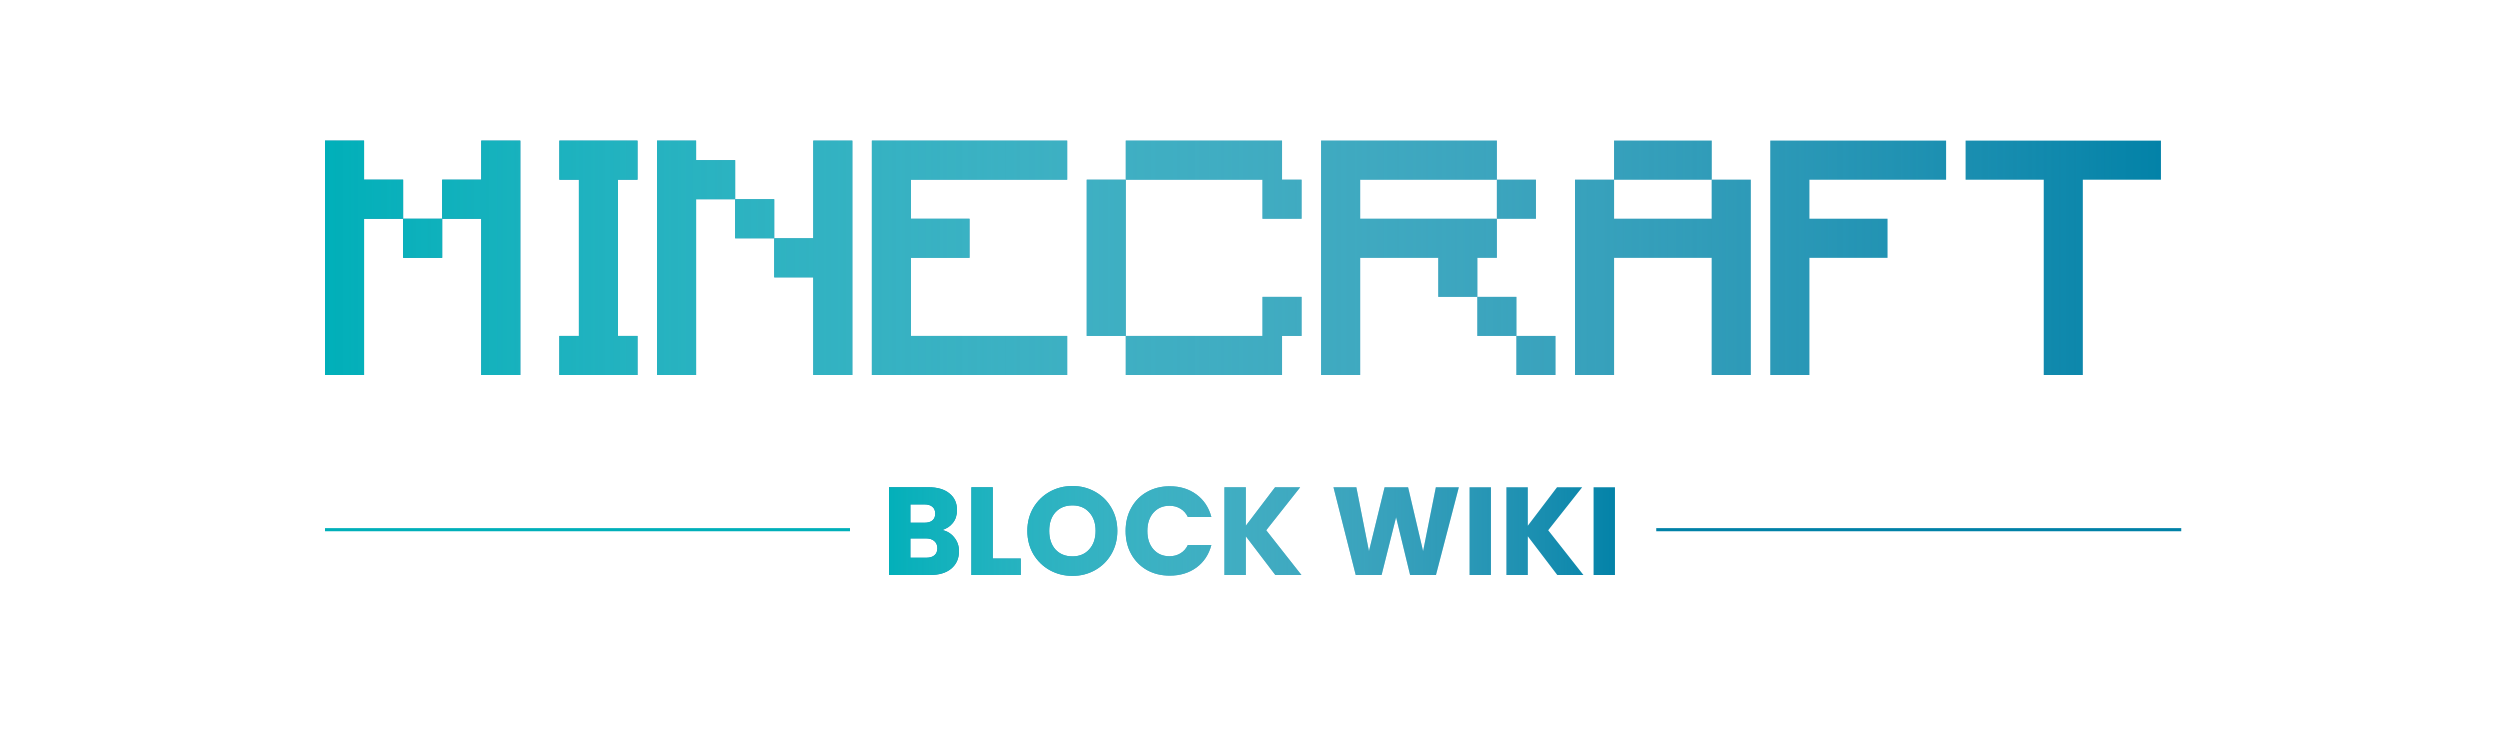 <svg width="400" height="120" viewBox="0 0 400 120" fill="none" xmlns="http://www.w3.org/2000/svg">
<line x1="52" y1="84.75" x2="136" y2="84.75" stroke="#00AFB9" stroke-width="0.5"/>
<line x1="265" y1="84.75" x2="349" y2="84.75" stroke="#0081A7" stroke-width="0.5"/>
<path d="M80.125 60H77V56.875V53.75V50.625V47.5V44.375V41.25V38.125V35H73.875H70.75V38.125V41.25H67.625H64.5V38.125V35H67.625H70.75V31.875V28.75H73.875H77V25.625V22.5H80.125H83.25V25.625V28.75V31.875V35V38.125V41.25V44.375V47.5V50.625V53.75V56.875V60H80.125ZM55.125 60H52V56.875V53.75V50.625V47.5V44.375V41.25V38.125V35V31.875V28.75V25.625V22.5H55.125H58.25V25.625V28.75H61.375H64.5V31.875V35H61.375H58.25V38.125V41.25V44.375V47.5V50.625V53.75V56.875V60H55.125ZM98.875 60H95.75H92.625H89.5V56.875V53.75H92.625V50.625V47.5V44.375V41.25V38.125V35V31.875V28.75H89.5V25.625V22.5H92.625H95.75H98.875H102V25.625V28.75H98.875V31.875V35V38.125V41.25V44.375V47.5V50.625V53.75H102V56.875V60H98.875ZM133.25 60H130.125V56.875V53.75V50.625V47.5V44.375H127H123.875V41.25V38.125H127H130.125V35V31.875V28.75V25.625V22.5H133.25H136.375V25.625V28.75V31.875V35V38.125V41.25V44.375V47.5V50.625V53.75V56.875V60H133.25ZM108.25 60H105.125V56.875V53.75V50.625V47.5V44.375V41.25V38.125V35V31.875V28.75V25.625V22.5H108.25H111.375V25.625H114.5H117.625V28.75V31.875H120.75H123.875V35V38.125H120.75H117.625V35V31.875H114.5H111.375V35V38.125V41.25V44.375V47.5V50.625V53.75V56.875V60H108.25ZM167.625 60H164.5H161.375H158.25H155.125H152H148.875H145.75H142.625H139.5V56.875V53.75V50.625V47.5V44.375V41.25V38.125V35V31.875V28.75V25.625V22.5H142.625H145.75H148.875H152H155.125H158.25H161.375H164.5H167.625H170.75V25.625V28.75H167.625H164.5H161.375H158.25H155.125H152H148.875H145.75V31.875V35H148.875H152H155.125V38.125V41.25H152H148.875H145.75V44.375V47.5V50.625V53.75H148.875H152H155.125H158.25H161.375H164.5H167.625H170.75V56.875V60H167.625ZM202 60H198.875H195.75H192.625H189.5H186.375H183.25H180.125V56.875V53.75H183.25H186.375H189.5H192.625H195.75H198.875H202V50.625V47.5H205.125H208.25V50.625V53.75H205.125V56.875V60H202ZM180.125 53.75H177H173.875V50.625V47.5V44.375V41.25V38.125V35V31.875V28.75H177H180.125V31.875V35V38.125V41.25V44.375V47.5V50.625V53.75ZM205.125 35H202V31.875V28.75H198.875H195.75H192.625H189.5H186.375H183.25H180.125V25.625V22.5H183.25H186.375H189.5H192.625H195.75H198.875H202H205.125V25.625V28.75H208.25V31.875V35H205.125ZM245.75 60H242.625V56.875V53.75H245.75H248.875V56.875V60H245.75ZM214.5 60H211.375V56.875V53.75V50.625V47.5V44.375V41.25V38.125V35V31.875V28.75V25.625V22.5H214.5H217.625H220.75H223.875H227H230.125H233.25H236.375H239.5V25.625V28.75H242.625H245.75V31.875V35H242.625H239.5V31.875V28.75H236.375H233.25H230.125H227H223.875H220.75H217.625V31.875V35H220.75H223.875H227H230.125H233.25H236.375H239.5V38.125V41.25H236.375V44.375V47.5H239.5H242.625V50.625V53.75H239.5H236.375V50.625V47.5H233.25H230.125V44.375V41.25H227H223.875H220.75H217.625V44.375V47.5V50.625V53.75V56.875V60H214.5ZM277 60H273.875V56.875V53.75V50.625V47.5V44.375V41.25H270.75H267.625H264.5H261.375H258.25V44.375V47.5V50.625V53.75V56.875V60H255.125H252V56.875V53.75V50.625V47.5V44.375V41.25V38.125V35V31.875V28.75H255.125H258.25V31.875V35H261.375H264.5H267.625H270.75H273.875V31.875V28.75H277H280.125V31.875V35V38.125V41.25V44.375V47.5V50.625V53.75V56.875V60H277ZM273.875 28.75H270.75H267.625H264.5H261.375H258.25V25.625V22.5H261.375H264.5H267.625H270.75H273.875V25.625V28.75ZM286.375 60H283.25V56.875V53.75V50.625V47.5V44.375V41.25V38.125V35V31.875V28.75V25.625V22.5H286.375H289.5H292.625H295.75H298.875H302H305.125H308.25H311.375V25.625V28.75H308.25H305.125H302H298.875H295.75H292.625H289.5V31.875V35H292.625H295.75H298.875H302V38.125V41.25H298.875H295.75H292.625H289.5V44.375V47.5V50.625V53.75V56.875V60H286.375ZM330.125 60H327V56.875V53.75V50.625V47.5V44.375V41.25V38.125V35V31.875V28.75H323.875H320.75H317.625H314.5V25.625V22.5H317.625H320.75H323.875H327H330.125H333.25H336.375H339.5H342.625H345.75V25.625V28.75H342.625H339.5H336.375H333.25V31.875V35V38.125V41.25V44.375V47.5V50.625V53.75V56.875V60H330.125Z" fill="#0081A7"/>
<path d="M80.125 60H77V56.875V53.75V50.625V47.5V44.375V41.25V38.125V35H73.875H70.75V38.125V41.25H67.625H64.5V38.125V35H67.625H70.75V31.875V28.75H73.875H77V25.625V22.5H80.125H83.25V25.625V28.75V31.875V35V38.125V41.25V44.375V47.5V50.625V53.75V56.875V60H80.125ZM55.125 60H52V56.875V53.75V50.625V47.5V44.375V41.25V38.125V35V31.875V28.75V25.625V22.5H55.125H58.25V25.625V28.75H61.375H64.5V31.875V35H61.375H58.25V38.125V41.25V44.375V47.5V50.625V53.75V56.875V60H55.125ZM98.875 60H95.75H92.625H89.5V56.875V53.75H92.625V50.625V47.5V44.375V41.25V38.125V35V31.875V28.75H89.5V25.625V22.5H92.625H95.75H98.875H102V25.625V28.75H98.875V31.875V35V38.125V41.25V44.375V47.5V50.625V53.75H102V56.875V60H98.875ZM133.25 60H130.125V56.875V53.75V50.625V47.5V44.375H127H123.875V41.25V38.125H127H130.125V35V31.875V28.75V25.625V22.5H133.25H136.375V25.625V28.75V31.875V35V38.125V41.25V44.375V47.5V50.625V53.75V56.875V60H133.25ZM108.25 60H105.125V56.875V53.75V50.625V47.5V44.375V41.25V38.125V35V31.875V28.75V25.625V22.5H108.25H111.375V25.625H114.5H117.625V28.75V31.875H120.75H123.875V35V38.125H120.75H117.625V35V31.875H114.5H111.375V35V38.125V41.25V44.375V47.5V50.625V53.75V56.875V60H108.25ZM167.625 60H164.5H161.375H158.25H155.125H152H148.875H145.75H142.625H139.5V56.875V53.75V50.625V47.5V44.375V41.25V38.125V35V31.875V28.75V25.625V22.5H142.625H145.75H148.875H152H155.125H158.25H161.375H164.5H167.625H170.75V25.625V28.75H167.625H164.5H161.375H158.25H155.125H152H148.875H145.75V31.875V35H148.875H152H155.125V38.125V41.25H152H148.875H145.75V44.375V47.5V50.625V53.75H148.875H152H155.125H158.25H161.375H164.5H167.625H170.75V56.875V60H167.625ZM202 60H198.875H195.75H192.625H189.5H186.375H183.25H180.125V56.875V53.75H183.25H186.375H189.5H192.625H195.75H198.875H202V50.625V47.5H205.125H208.25V50.625V53.75H205.125V56.875V60H202ZM180.125 53.75H177H173.875V50.625V47.5V44.375V41.25V38.125V35V31.875V28.75H177H180.125V31.875V35V38.125V41.25V44.375V47.5V50.625V53.75ZM205.125 35H202V31.875V28.75H198.875H195.75H192.625H189.5H186.375H183.25H180.125V25.625V22.5H183.25H186.375H189.5H192.625H195.75H198.875H202H205.125V25.625V28.75H208.25V31.875V35H205.125ZM245.75 60H242.625V56.875V53.75H245.75H248.875V56.875V60H245.75ZM214.5 60H211.375V56.875V53.75V50.625V47.5V44.375V41.25V38.125V35V31.875V28.75V25.625V22.5H214.5H217.625H220.75H223.875H227H230.125H233.25H236.375H239.5V25.625V28.75H242.625H245.75V31.875V35H242.625H239.5V31.875V28.75H236.375H233.25H230.125H227H223.875H220.75H217.625V31.875V35H220.75H223.875H227H230.125H233.25H236.375H239.5V38.125V41.25H236.375V44.375V47.5H239.5H242.625V50.625V53.75H239.5H236.375V50.625V47.5H233.25H230.125V44.375V41.25H227H223.875H220.75H217.625V44.375V47.5V50.625V53.75V56.875V60H214.5ZM277 60H273.875V56.875V53.75V50.625V47.5V44.375V41.25H270.75H267.625H264.5H261.375H258.25V44.375V47.5V50.625V53.75V56.875V60H255.125H252V56.875V53.75V50.625V47.5V44.375V41.25V38.125V35V31.875V28.75H255.125H258.25V31.875V35H261.375H264.5H267.625H270.75H273.875V31.875V28.75H277H280.125V31.875V35V38.125V41.25V44.375V47.5V50.625V53.75V56.875V60H277ZM273.875 28.75H270.75H267.625H264.5H261.375H258.25V25.625V22.5H261.375H264.5H267.625H270.75H273.875V25.625V28.75ZM286.375 60H283.25V56.875V53.75V50.625V47.5V44.375V41.25V38.125V35V31.875V28.75V25.625V22.5H286.375H289.5H292.625H295.75H298.875H302H305.125H308.25H311.375V25.625V28.75H308.25H305.125H302H298.875H295.75H292.625H289.5V31.875V35H292.625H295.75H298.875H302V38.125V41.25H298.875H295.75H292.625H289.5V44.375V47.5V50.625V53.75V56.875V60H286.375ZM330.125 60H327V56.875V53.75V50.625V47.5V44.375V41.25V38.125V35V31.875V28.75H323.875H320.75H317.625H314.5V25.625V22.5H317.625H320.75H323.875H327H330.125H333.25H336.375H339.5H342.625H345.75V25.625V28.75H342.625H339.5H336.375H333.25V31.875V35V38.125V41.25V44.375V47.5V50.625V53.75V56.875V60H330.125Z" fill="url(#paint0_linear)"/>
<path d="M150.74 84.8C151.553 84.973 152.207 85.38 152.7 86.02C153.193 86.647 153.44 87.367 153.44 88.18C153.44 89.353 153.027 90.287 152.2 90.98C151.387 91.66 150.247 92 148.78 92H142.24V77.96H148.56C149.987 77.96 151.1 78.287 151.9 78.94C152.713 79.593 153.12 80.48 153.12 81.6C153.12 82.427 152.9 83.113 152.46 83.66C152.033 84.207 151.46 84.587 150.74 84.8ZM145.66 83.64H147.9C148.46 83.64 148.887 83.52 149.18 83.28C149.487 83.027 149.64 82.66 149.64 82.18C149.64 81.7 149.487 81.333 149.18 81.08C148.887 80.827 148.46 80.7 147.9 80.7H145.66V83.64ZM148.18 89.24C148.753 89.24 149.193 89.113 149.5 88.86C149.82 88.593 149.98 88.213 149.98 87.72C149.98 87.227 149.813 86.84 149.48 86.56C149.16 86.28 148.713 86.14 148.14 86.14H145.66V89.24H148.18ZM158.844 89.36H163.324V92H155.424V77.96H158.844V89.36ZM171.595 92.14C170.275 92.14 169.062 91.833 167.955 91.22C166.862 90.607 165.988 89.753 165.335 88.66C164.695 87.553 164.375 86.313 164.375 84.94C164.375 83.567 164.695 82.333 165.335 81.24C165.988 80.147 166.862 79.293 167.955 78.68C169.062 78.067 170.275 77.76 171.595 77.76C172.915 77.76 174.122 78.067 175.215 78.68C176.322 79.293 177.188 80.147 177.815 81.24C178.455 82.333 178.775 83.567 178.775 84.94C178.775 86.313 178.455 87.553 177.815 88.66C177.175 89.753 176.308 90.607 175.215 91.22C174.122 91.833 172.915 92.14 171.595 92.14ZM171.595 89.02C172.715 89.02 173.608 88.647 174.275 87.9C174.955 87.153 175.295 86.167 175.295 84.94C175.295 83.7 174.955 82.713 174.275 81.98C173.608 81.233 172.715 80.86 171.595 80.86C170.462 80.86 169.555 81.227 168.875 81.96C168.208 82.693 167.875 83.687 167.875 84.94C167.875 86.18 168.208 87.173 168.875 87.92C169.555 88.653 170.462 89.02 171.595 89.02ZM180.097 84.96C180.097 83.573 180.398 82.34 180.998 81.26C181.598 80.167 182.431 79.32 183.498 78.72C184.578 78.107 185.798 77.8 187.158 77.8C188.824 77.8 190.251 78.24 191.438 79.12C192.624 80 193.418 81.2 193.818 82.72H190.058C189.778 82.133 189.378 81.687 188.858 81.38C188.351 81.073 187.771 80.92 187.118 80.92C186.064 80.92 185.211 81.287 184.558 82.02C183.904 82.753 183.578 83.733 183.578 84.96C183.578 86.187 183.904 87.167 184.558 87.9C185.211 88.633 186.064 89 187.118 89C187.771 89 188.351 88.847 188.858 88.54C189.378 88.233 189.778 87.787 190.058 87.2H193.818C193.418 88.72 192.624 89.92 191.438 90.8C190.251 91.667 188.824 92.1 187.158 92.1C185.798 92.1 184.578 91.8 183.498 91.2C182.431 90.587 181.598 89.74 180.998 88.66C180.398 87.58 180.097 86.347 180.097 84.96ZM204.052 92L199.332 85.8V92H195.912V77.96H199.332V84.12L204.012 77.96H208.032L202.592 84.84L208.232 92H204.052ZM233.415 77.96L229.755 92H225.615L223.375 82.76L221.055 92H216.915L213.355 77.96H217.015L219.035 88.18L221.535 77.96H225.295L227.695 88.18L229.735 77.96H233.415ZM238.551 77.96V92H235.131V77.96H238.551ZM249.169 92L244.449 85.8V92H241.029V77.96H244.449V84.12L249.129 77.96H253.149L247.709 84.84L253.349 92H249.169ZM258.394 77.96V92H254.974V77.96H258.394Z" fill="#0081A7"/>
<path d="M150.74 84.8C151.553 84.973 152.207 85.38 152.7 86.02C153.193 86.647 153.44 87.367 153.44 88.18C153.44 89.353 153.027 90.287 152.2 90.98C151.387 91.66 150.247 92 148.78 92H142.24V77.96H148.56C149.987 77.96 151.1 78.287 151.9 78.94C152.713 79.593 153.12 80.48 153.12 81.6C153.12 82.427 152.9 83.113 152.46 83.66C152.033 84.207 151.46 84.587 150.74 84.8ZM145.66 83.64H147.9C148.46 83.64 148.887 83.52 149.18 83.28C149.487 83.027 149.64 82.66 149.64 82.18C149.64 81.7 149.487 81.333 149.18 81.08C148.887 80.827 148.46 80.7 147.9 80.7H145.66V83.64ZM148.18 89.24C148.753 89.24 149.193 89.113 149.5 88.86C149.82 88.593 149.98 88.213 149.98 87.72C149.98 87.227 149.813 86.84 149.48 86.56C149.16 86.28 148.713 86.14 148.14 86.14H145.66V89.24H148.18ZM158.844 89.36H163.324V92H155.424V77.96H158.844V89.36ZM171.595 92.14C170.275 92.14 169.062 91.833 167.955 91.22C166.862 90.607 165.988 89.753 165.335 88.66C164.695 87.553 164.375 86.313 164.375 84.94C164.375 83.567 164.695 82.333 165.335 81.24C165.988 80.147 166.862 79.293 167.955 78.68C169.062 78.067 170.275 77.76 171.595 77.76C172.915 77.76 174.122 78.067 175.215 78.68C176.322 79.293 177.188 80.147 177.815 81.24C178.455 82.333 178.775 83.567 178.775 84.94C178.775 86.313 178.455 87.553 177.815 88.66C177.175 89.753 176.308 90.607 175.215 91.22C174.122 91.833 172.915 92.14 171.595 92.14ZM171.595 89.02C172.715 89.02 173.608 88.647 174.275 87.9C174.955 87.153 175.295 86.167 175.295 84.94C175.295 83.7 174.955 82.713 174.275 81.98C173.608 81.233 172.715 80.86 171.595 80.86C170.462 80.86 169.555 81.227 168.875 81.96C168.208 82.693 167.875 83.687 167.875 84.94C167.875 86.18 168.208 87.173 168.875 87.92C169.555 88.653 170.462 89.02 171.595 89.02ZM180.097 84.96C180.097 83.573 180.398 82.34 180.998 81.26C181.598 80.167 182.431 79.32 183.498 78.72C184.578 78.107 185.798 77.8 187.158 77.8C188.824 77.8 190.251 78.24 191.438 79.12C192.624 80 193.418 81.2 193.818 82.72H190.058C189.778 82.133 189.378 81.687 188.858 81.38C188.351 81.073 187.771 80.92 187.118 80.92C186.064 80.92 185.211 81.287 184.558 82.02C183.904 82.753 183.578 83.733 183.578 84.96C183.578 86.187 183.904 87.167 184.558 87.9C185.211 88.633 186.064 89 187.118 89C187.771 89 188.351 88.847 188.858 88.54C189.378 88.233 189.778 87.787 190.058 87.2H193.818C193.418 88.72 192.624 89.92 191.438 90.8C190.251 91.667 188.824 92.1 187.158 92.1C185.798 92.1 184.578 91.8 183.498 91.2C182.431 90.587 181.598 89.74 180.998 88.66C180.398 87.58 180.097 86.347 180.097 84.96ZM204.052 92L199.332 85.8V92H195.912V77.96H199.332V84.12L204.012 77.96H208.032L202.592 84.84L208.232 92H204.052ZM233.415 77.96L229.755 92H225.615L223.375 82.76L221.055 92H216.915L213.355 77.96H217.015L219.035 88.18L221.535 77.96H225.295L227.695 88.18L229.735 77.96H233.415ZM238.551 77.96V92H235.131V77.96H238.551ZM249.169 92L244.449 85.8V92H241.029V77.96H244.449V84.12L249.129 77.96H253.149L247.709 84.84L253.349 92H249.169ZM258.394 77.96V92H254.974V77.96H258.394Z" fill="url(#paint1_linear)"/>
<defs>
<linearGradient id="paint0_linear" x1="52" y1="47" x2="349" y2="47" gradientUnits="userSpaceOnUse">
<stop stop-color="#00AFB9"/>
<stop offset="1" stop-color="white" stop-opacity="0"/>
</linearGradient>
<linearGradient id="paint1_linear" x1="141" y1="85" x2="260" y2="85" gradientUnits="userSpaceOnUse">
<stop stop-color="#00AFB9"/>
<stop offset="1" stop-color="white" stop-opacity="0"/>
</linearGradient>
</defs>
</svg>
